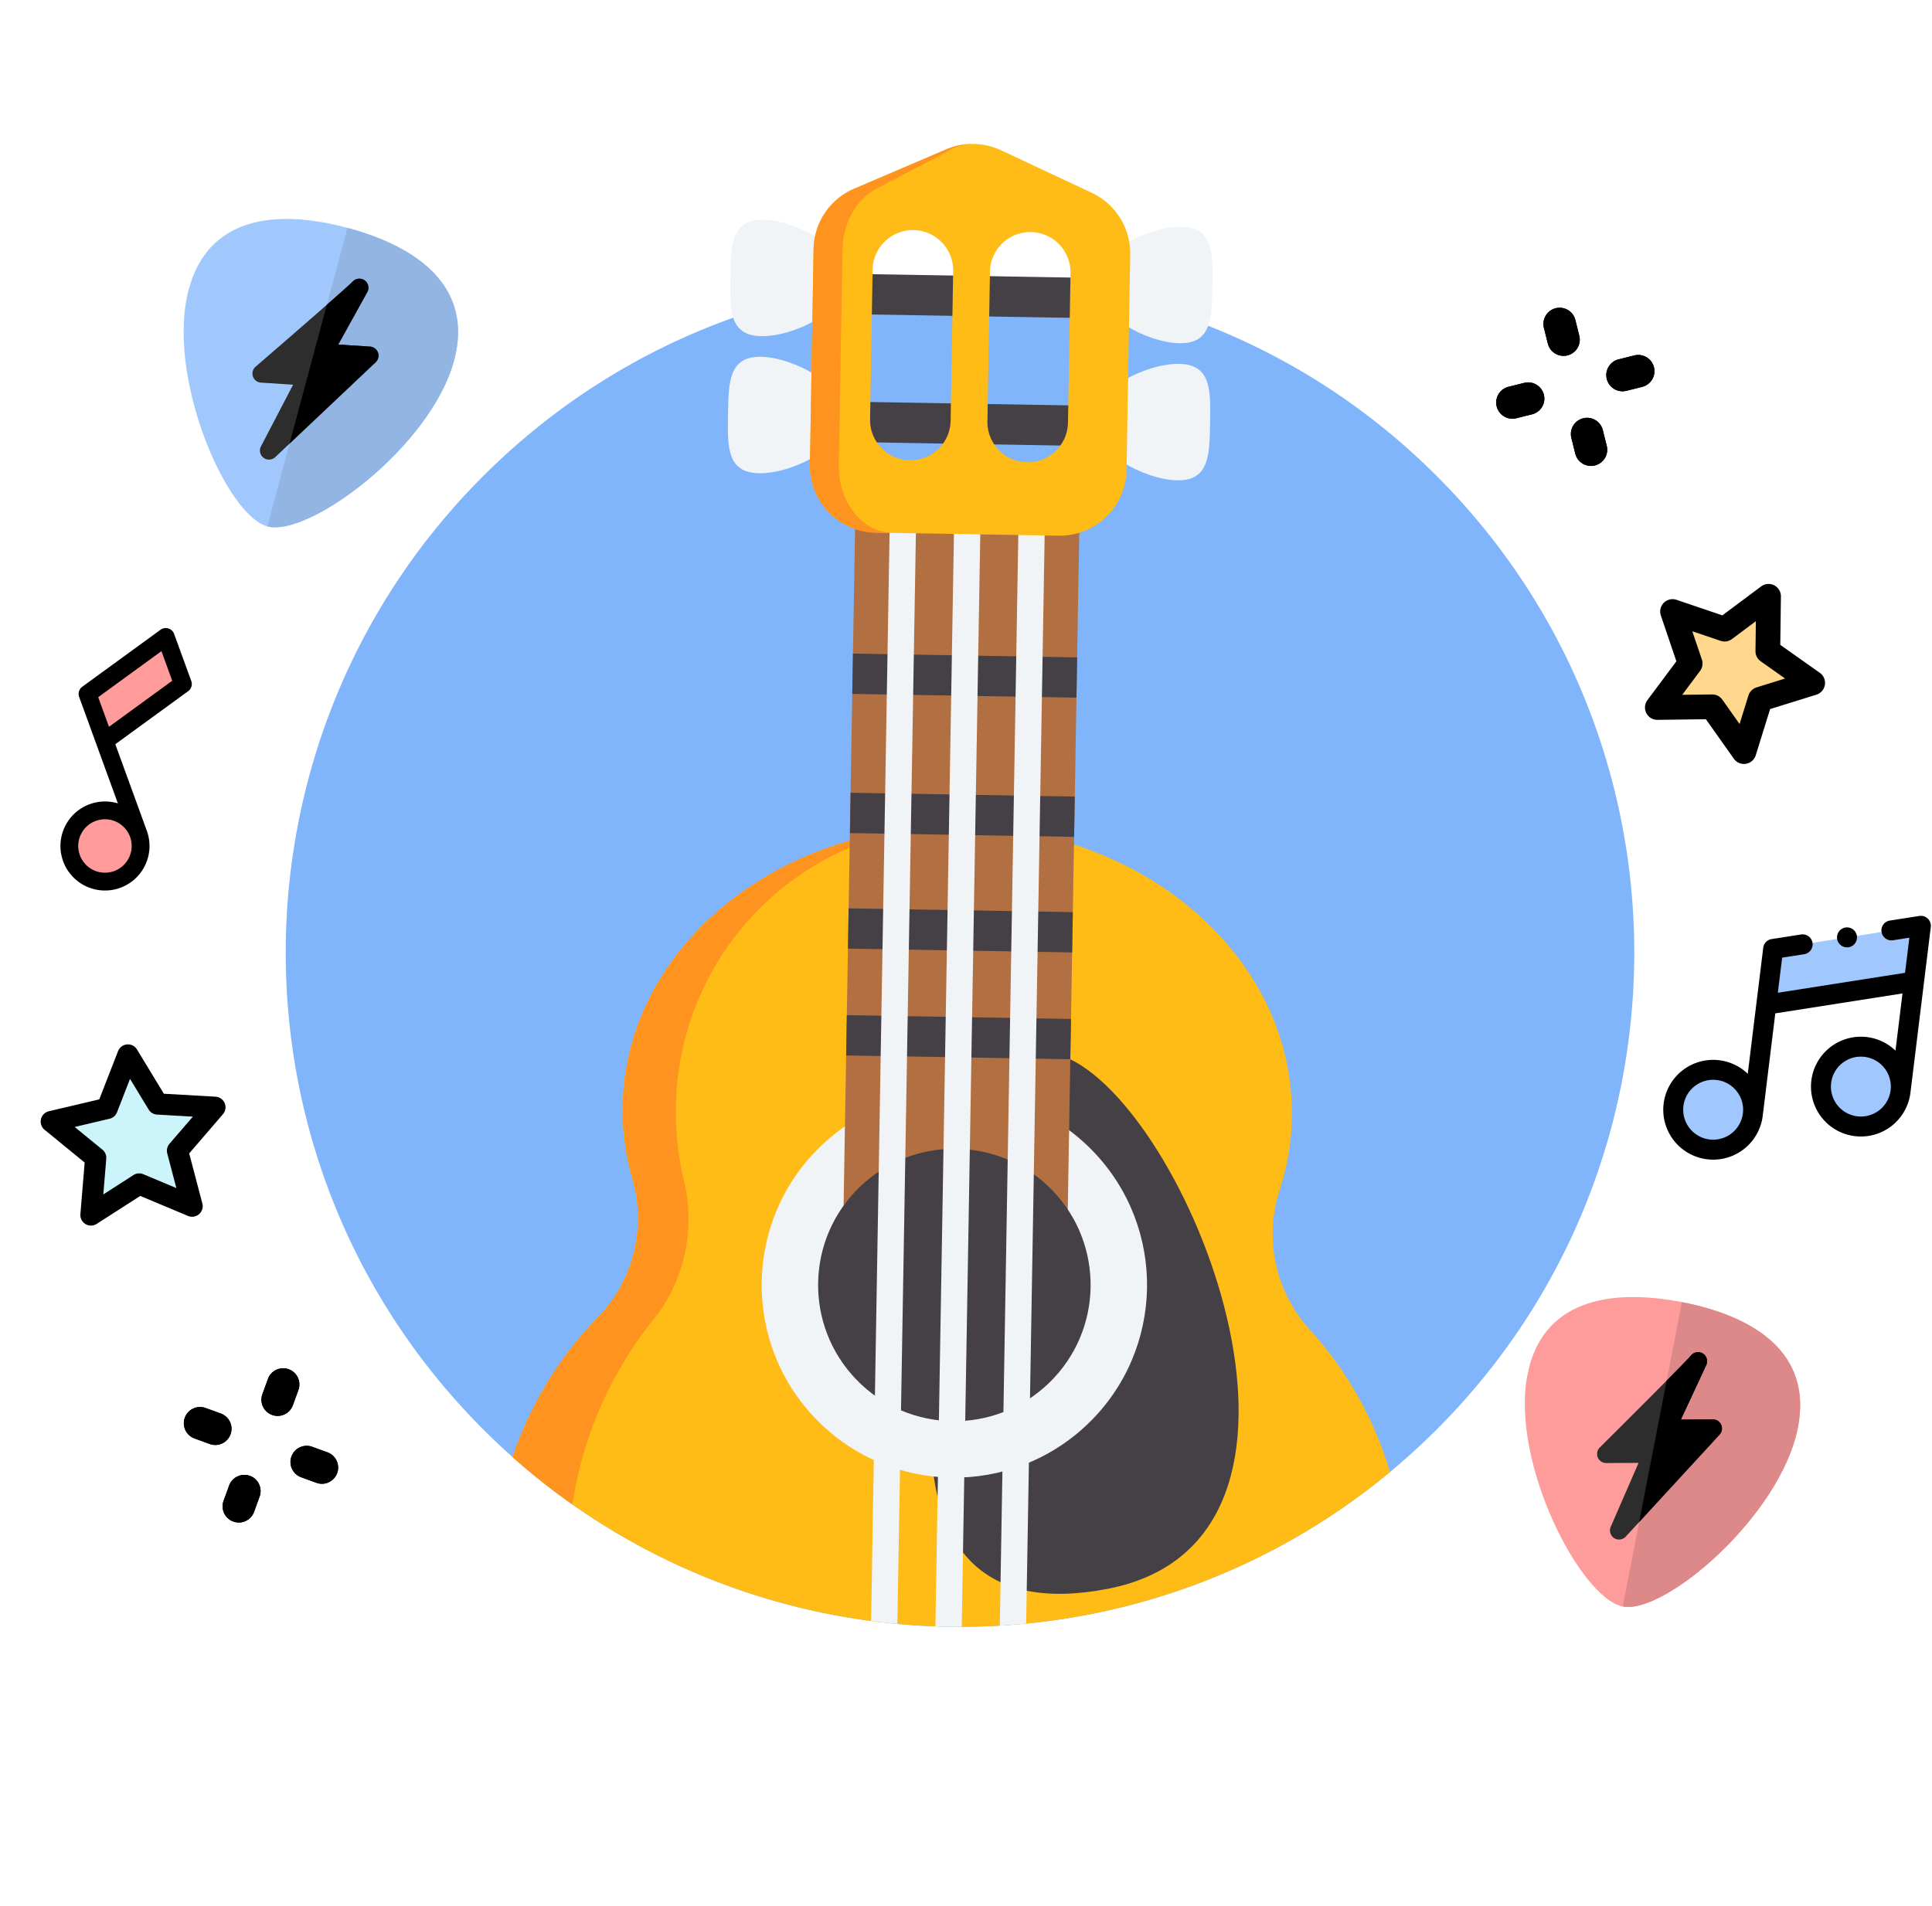 <svg xmlns="http://www.w3.org/2000/svg" width="733.509" height="723.967" viewBox="0 0 733.509 723.967"><g transform="matrix(0.719, -0.695, 0.695, 0.719, 2.492, 355.665)"><path d="M512,256c0,141.38-114.62,256-256,256q-9.93,0-19.67-.75A254.6,254.6,0,0,1,97,456.64c-2.63-2.07-5.21-4.21-7.75-6.39q-5.49-4.71-10.69-9.74-3.615-3.435-7.08-7.06-5.01-5.205-9.73-10.7-3.27-3.81-6.39-7.75A254.787,254.787,0,0,1,.75,275.67Q0,265.935,0,256C0,114.62,114.62,0,256,0S512,114.62,512,256Z" fill="#80b4fb"/><path d="M303.16,388.51a93.5,93.5,0,0,1-22.62,16.67A54.006,54.006,0,0,0,252,451.01a139.679,139.679,0,0,1-15.67,60.24C110.63,501.71,10.29,401.37.75,275.67A139.686,139.686,0,0,1,61,260a53.982,53.982,0,0,0,45.82-28.54,93.759,93.759,0,0,1,16.67-22.62c42.33-42.34,116.88-36.43,166.49,13.18s55.52,124.16,13.18,166.49Z" fill="#ffbb16"/><path d="M258,314.2c17.82,49.329-48.49,207.345-129.614,154.438S155.9,352.238,155.9,352.238" fill="#454045"/><path d="M288.02,220.11c-41.88-39.81-108.6-38.69-150.28,2.99a110.614,110.614,0,0,0-17.14,22.14c-9.6,16.4-26.68,27.74-44.44,29.92A147.3,147.3,0,0,0,4.57,304.37a255.553,255.553,0,0,1-3.82-28.7A139.7,139.7,0,0,1,61,259.99a53.959,53.959,0,0,0,45.82-28.53,93.523,93.523,0,0,1,16.66-22.62C165.27,167.05,238.42,172.25,288.02,220.11Z" fill="#ff931f"/><circle cx="73.159" cy="73.159" r="73.159" transform="translate(93.608 272.076)" fill="#f1f4f6"/><path d="M137.892,188.8H423.381v85.13H137.892Z" transform="translate(-81.402 266.205) rotate(-45)" fill="#b27042"/><path d="M364.765,76.866H509.753v15.3H364.765Z" transform="translate(187.831 -284.435) rotate(45)" fill="#454045"/><path d="M330.435,111.2H475.423v15.3H330.435Z" transform="translate(202.052 -250.104) rotate(45)" fill="#454045"/><path d="M322.767,139.017h15.3v85.13h-15.3Z" transform="translate(-31.621 286.825) rotate(-45)" fill="#454045"/><path d="M285.388,176.4h15.3v85.13h-15.3Z" transform="translate(-69 271.342) rotate(-45)" fill="#454045"/><path d="M254.35,207.435h15.3v85.13h-15.3Z" transform="translate(-100.039 258.485) rotate(-45)" fill="#454045"/><path d="M225.662,236.123h15.3v85.13h-15.3Z" transform="translate(-128.726 246.602) rotate(-45)" fill="#454045"/><circle cx="51.731" cy="51.731" r="51.731" transform="translate(115.036 293.504)" fill="#454045"/><path d="M364.483,35.2c8.636,8.636,29.709,15.707,38.345,7.071s1.565-29.709-7.071-38.345S380.19,2.364,371.554,11s-15.707,15.567-7.071,24.2Z" fill="#f1f4f6"/><path d="M327.667,72.019c8.636,8.636,29.709,15.707,38.345,7.071s1.565-29.709-7.071-38.345-15.567-1.565-24.2,7.071-15.707,15.567-7.071,24.2Z" fill="#f1f4f6"/><path d="M476.8,147.517c-8.636-8.636-15.707-29.709-7.071-38.345s29.709-1.565,38.345,7.071,1.565,15.567-7.071,24.2-15.567,15.707-24.2,7.071Z" fill="#f1f4f6"/><path d="M439.981,184.333c-8.636-8.636-15.707-29.709-7.071-38.345s29.709-1.565,38.345,7.071,1.565,15.567-7.071,24.2-15.567,15.707-24.2,7.071Z" fill="#f1f4f6"/><path d="M367.82,116.68,61.75,422.75q-3.27-3.81-6.39-7.75L360.75,109.61Z" fill="#f1f4f6"/><path d="M385.11,133.96,78.56,440.51q-3.615-3.435-7.08-7.06L378.04,126.89Z" fill="#f1f4f6"/><path d="M402.39,151.25,97,456.64c-2.63-2.07-5.21-4.21-7.75-6.39L395.32,144.18Z" fill="#f1f4f6"/><path d="M492.532,83.228,479,47.717A25.471,25.471,0,0,0,464.29,33.009L428.772,19.468a25.447,25.447,0,0,0-27.04,5.784L343.891,83.093a25.429,25.429,0,0,0,0,35.963l49.052,49.052a25.422,25.422,0,0,0,35.963,0l57.841-57.841A25.427,25.427,0,0,0,492.532,83.228Zm-98.726,25.088a15.295,15.295,0,0,1-21.63-21.63l39.973-39.973a15.3,15.3,0,1,1,21.63,21.631Zm31.508,31.509a15.295,15.295,0,0,1-21.63-21.63l39.973-39.973a15.3,15.3,0,1,1,21.63,21.631Z" fill="#ffbb16"/><path d="M434.592,25.288l31.042,9.065a17.621,17.621,0,0,1,7.58,4.441,25.421,25.421,0,0,0-8.924-5.784L428.772,19.469a25.447,25.447,0,0,0-27.04,5.784L343.891,83.094a25.429,25.429,0,0,0,0,35.963l4.476,4.476c-8.118-8.118-6.654-22.748,3.281-32.682L409.489,33.01c7.085-7.086,16.921-10.1,25.1-7.722Z" fill="#ff931f"/></g><g transform="translate(0 73.028)"><path d="M54.595,21.314,0,36.875V15.561L54.595,0Z" transform="translate(675.097 271.905) rotate(7)" fill="#a0c8ff"/><ellipse cx="15.319" cy="14.963" rx="15.319" ry="14.963" transform="translate(636.959 331.756) rotate(7)" fill="#a0c8ff"/><ellipse cx="15.165" cy="15.165" rx="15.165" ry="15.165" transform="translate(693.304 322.717) rotate(7)" fill="#a0c8ff"/><g transform="matrix(0.94, -0.342, 0.342, 0.94, 4.333, 190.186)"><path d="M0,29.176,35.3,19V0L0,10.172Z" transform="translate(27.044 0)" fill="#ff9b9b"/><ellipse cx="13.522" cy="13.522" rx="13.522" ry="13.522" transform="translate(0 53.162)" fill="#ff9b9b"/></g><path d="M31.183,49.182,11.911,59.314l3.681-21.46L0,22.656l21.547-3.131L31.183,0l9.636,19.525,21.547,3.131-15.592,15.2,3.681,21.46Z" transform="matrix(0.996, -0.087, 0.087, 0.996, 17.514, 330.334)" fill="#cbf4fb"/><path d="M29.855,47.086,11.4,56.787l3.524-20.545L0,21.691l20.629-3L29.855,0,39.08,18.693l20.629,3L44.782,36.241l3.524,20.545Z" transform="matrix(0.891, 0.454, -0.454, 0.891, 644.852, 139.875)" fill="#ffd88e"/><path d="M88.716,0a3.784,3.784,0,0,0-1.038.147v0l-10.889,3.1a3.791,3.791,0,1,0,2.078,7.292l6.059-1.727V22.243l-47.012,13.4V22.215L46.05,19.9A3.791,3.791,0,1,0,43.972,12.6l-10.89,3.1v0a3.79,3.79,0,0,0-2.752,3.643V67.578a18.949,18.949,0,1,0,7.583,15.155v-39.2l47.012-13.4V52.016a18.95,18.95,0,1,0,7.583,15.155V3.791A3.791,3.791,0,0,0,88.716,0ZM18.956,94.106A11.374,11.374,0,1,1,30.33,82.732,11.387,11.387,0,0,1,18.956,94.106ZM73.551,78.545A11.374,11.374,0,1,1,84.925,67.171,11.387,11.387,0,0,1,73.551,78.545Z" transform="translate(641.691 263.983) rotate(7)"/><path d="M67.753.679A3.383,3.383,0,0,0,64.784.132L29.489,10.3a3.38,3.38,0,0,0-2.444,3.248v43a16.9,16.9,0,1,0,6.761,13.513V35.1l32.851-9.467A3.38,3.38,0,0,0,69.1,22.384v-19a3.381,3.381,0,0,0-1.348-2.7ZM16.9,80.206A10.142,10.142,0,1,1,27.044,70.065,10.153,10.153,0,0,1,16.9,80.206ZM62.34,19.841,33.805,28.064V16.1L62.34,7.873Z" transform="matrix(0.94, -0.342, 0.342, 0.94, 0, 188.166)"/><path d="M66.974,22.7,47.523,19.871l-8.7-17.626a4.028,4.028,0,0,0-7.224,0L22.9,19.871,3.449,22.7a4.028,4.028,0,0,0-2.232,6.871l14.075,13.72L11.969,62.661a4.028,4.028,0,0,0,5.845,4.247l17.4-9.147,17.4,9.146a4.028,4.028,0,0,0,5.845-4.247L55.131,43.288l14.075-13.72a4.028,4.028,0,0,0-2.232-6.87ZM47.992,39a4.027,4.027,0,0,0-1.159,3.565l2.3,13.416L37.086,49.644a4.027,4.027,0,0,0-3.749,0L21.289,55.978l2.3-13.416A4.027,4.027,0,0,0,22.431,39l-9.747-9.5,13.47-1.957a4.028,4.028,0,0,0,3.033-2.2L35.212,13.13l6.024,12.206a4.028,4.028,0,0,0,3.033,2.2L57.738,29.5Z" transform="matrix(0.996, -0.087, 0.087, 0.996, 13.148, 326.673)"/><path d="M14.579,42.573,11.471,60.687a4.693,4.693,0,0,0,6.81,4.948l16.267-8.552,16.267,8.552a4.694,4.694,0,0,0,6.81-4.948L54.518,42.573,67.679,29.745a4.693,4.693,0,0,0-2.6-8.006L46.89,19.1,38.758,2.616a4.693,4.693,0,0,0-8.417,0L22.207,19.1,4.019,21.74a4.693,4.693,0,0,0-2.6,8.006ZM26,28.031a4.693,4.693,0,0,0,3.534-2.567L34.548,15.3l5.016,10.165A4.694,4.694,0,0,0,43.1,28.031l11.218,1.63L46.2,37.574a4.693,4.693,0,0,0-1.35,4.155L46.766,52.9,36.733,47.626a4.692,4.692,0,0,0-4.368,0L22.332,52.9l1.916-11.172a4.693,4.693,0,0,0-1.35-4.155L14.78,29.661Z" transform="matrix(0.891, 0.454, -0.454, 0.891, 642.8, 133.562)"/><path d="M6.154,0A6.154,6.154,0,0,0,0,6.154v6.154a6.154,6.154,0,0,0,12.309,0V6.154A6.154,6.154,0,0,0,6.154,0Z" transform="translate(103.833 444.857) rotate(20)"/><path d="M6.154,0A6.154,6.154,0,0,0,0,6.154v6.154a6.154,6.154,0,0,0,12.309,0V6.154A6.154,6.154,0,0,0,6.154,0Z" transform="translate(89.099 485.339) rotate(20)"/><path d="M12.309,0H6.154a6.154,6.154,0,0,0,0,12.309h6.154A6.154,6.154,0,0,0,12.309,0Z" transform="translate(112.763 474.304) rotate(20)"/><path d="M6.154,12.309h6.154A6.154,6.154,0,0,0,12.309,0H6.154a6.154,6.154,0,0,0,0,12.309Z" transform="translate(72.28 459.57) rotate(20)"/><path d="M3.791,7.583A3.793,3.793,0,0,0,7.583,3.791,3.786,3.786,0,0,0,3.791,0a3.791,3.791,0,0,0-2.68,6.472A3.82,3.82,0,0,0,3.791,7.583Z" transform="translate(697.94 278.731) rotate(7)"/><g transform="matrix(0.966, 0.259, -0.259, 0.966, 53.986, -7.384)"><g transform="translate(28.53 0)"><path d="M80.671,0C52.206,0,28.53,9.788,28.53,38.126c0,33.92,35.848,79.235,52.141,79.235,16.249,0,52.141-45.232,52.141-79.235C132.811,9.779,109.122,0,80.671,0Z" transform="translate(-28.53 0)" fill="#a0c8fd"/></g><path d="M308.141,38.126c0,34-35.891,79.235-52.141,79.235V0C284.451,0,308.141,9.779,308.141,38.126Z" transform="translate(-175.329 0)" fill="#92b5e3"/><g transform="translate(60.032 17.342)"><path d="M206.557,99.639l-11.864,2.372c.649-2.6,4.823-19.31,5.421-21.808a3.448,3.448,0,0,0-6.345-2.654c-.445.848-3.285,5.176-7.168,11-5.85,8.77-14.07,20.937-20.036,29.723a3.442,3.442,0,0,0,3.519,5.3l12.016-2.4-5.731,25.794a3.44,3.44,0,0,0,6.283,2.547l3.949-6.418,23.557-38.28a3.441,3.441,0,0,0-3.6-5.174Z" transform="translate(-165.962 -75.655)" fill="#2e2d2d"/></g><path d="M279.557,104.813,256,143.092V88.547c3.883-5.822,6.723-10.15,7.168-11a3.448,3.448,0,0,1,6.345,2.654c-.6,2.5-4.772,19.211-5.421,21.808l11.864-2.372A3.441,3.441,0,0,1,279.557,104.813Z" transform="translate(-175.329 -58.313)"/></g><g transform="translate(559.216 406.048) rotate(11)"><g transform="translate(28.53 0)"><path d="M80.84,0C52.283,0,28.53,9.82,28.53,38.25c0,34.03,35.964,79.492,52.31,79.492,16.3,0,52.31-45.379,52.31-79.492C133.151,9.81,109.384,0,80.84,0Z" transform="translate(-28.53 0)" fill="#fe9b9b"/></g><path d="M308.31,38.25c0,34.113-36.008,79.492-52.31,79.492V0C284.543,0,308.31,9.81,308.31,38.25Z" transform="translate(-175.16 0)" fill="#dd8989"/><g transform="translate(60.135 17.398)"><path d="M206.689,99.717l-11.9,2.38c.651-2.606,4.839-19.372,5.439-21.879a3.459,3.459,0,0,0-6.365-2.663c-.446.851-3.3,5.193-7.191,11.034-5.869,8.8-14.115,21.005-20.1,29.82a3.453,3.453,0,0,0,3.53,5.321l12.055-2.412L176.4,147.2a3.451,3.451,0,0,0,6.3,2.555l3.962-6.439,23.634-38.4a3.452,3.452,0,0,0-3.613-5.19Z" transform="translate(-165.962 -75.655)" fill="#2e2d2d"/></g><path d="M279.634,104.908,256,143.312V88.589c3.9-5.841,6.745-10.183,7.191-11.034a3.459,3.459,0,0,1,6.365,2.663c-.6,2.507-4.788,19.273-5.439,21.879l11.9-2.38A3.452,3.452,0,0,1,279.634,104.908Z" transform="translate(-175.16 -58.257)"/></g><path d="M6.154,0A6.154,6.154,0,0,0,0,6.154v6.154a6.154,6.154,0,0,0,12.309,0V6.154A6.154,6.154,0,0,0,6.154,0Z" transform="translate(103.833 444.857) rotate(20)"/><path d="M6.154,0A6.154,6.154,0,0,0,0,6.154v6.154a6.154,6.154,0,0,0,12.309,0V6.154A6.154,6.154,0,0,0,6.154,0Z" transform="translate(89.099 485.339) rotate(20)"/><path d="M12.309,0H6.154a6.154,6.154,0,0,0,0,12.309h6.154A6.154,6.154,0,0,0,12.309,0Z" transform="translate(112.763 474.304) rotate(20)"/><path d="M6.154,12.309h6.154A6.154,6.154,0,0,0,12.309,0H6.154a6.154,6.154,0,0,0,0,12.309Z" transform="translate(72.28 459.57) rotate(20)"/><path d="M6.154,0A6.154,6.154,0,0,0,0,6.154v6.154a6.154,6.154,0,0,0,12.309,0V6.154A6.154,6.154,0,0,0,6.154,0Z" transform="translate(584.676 45.509) rotate(-14)"/><path d="M6.154,0A6.154,6.154,0,0,0,0,6.154v6.154a6.154,6.154,0,0,0,12.309,0V6.154A6.154,6.154,0,0,0,6.154,0Z" transform="translate(595.098 87.309) rotate(-14)"/><path d="M12.309,0H6.154a6.154,6.154,0,0,0,0,12.309h6.154A6.154,6.154,0,0,0,12.309,0Z" transform="translate(608.546 64.928) rotate(-14)"/><path d="M6.154,12.309h6.154A6.154,6.154,0,0,0,12.309,0H6.154a6.154,6.154,0,0,0,0,12.309Z" transform="translate(566.745 75.35) rotate(-14)"/><path d="M6.154,0A6.154,6.154,0,0,0,0,6.154v6.154a6.154,6.154,0,0,0,12.309,0V6.154A6.154,6.154,0,0,0,6.154,0Z" transform="translate(584.676 45.509) rotate(-14)"/><path d="M6.154,0A6.154,6.154,0,0,0,0,6.154v6.154a6.154,6.154,0,0,0,12.309,0V6.154A6.154,6.154,0,0,0,6.154,0Z" transform="translate(595.098 87.309) rotate(-14)"/><path d="M12.309,0H6.154a6.154,6.154,0,0,0,0,12.309h6.154A6.154,6.154,0,0,0,12.309,0Z" transform="translate(608.546 64.928) rotate(-14)"/><path d="M6.154,12.309h6.154A6.154,6.154,0,0,0,12.309,0H6.154a6.154,6.154,0,0,0,0,12.309Z" transform="translate(566.745 75.35) rotate(-14)"/></g></svg>